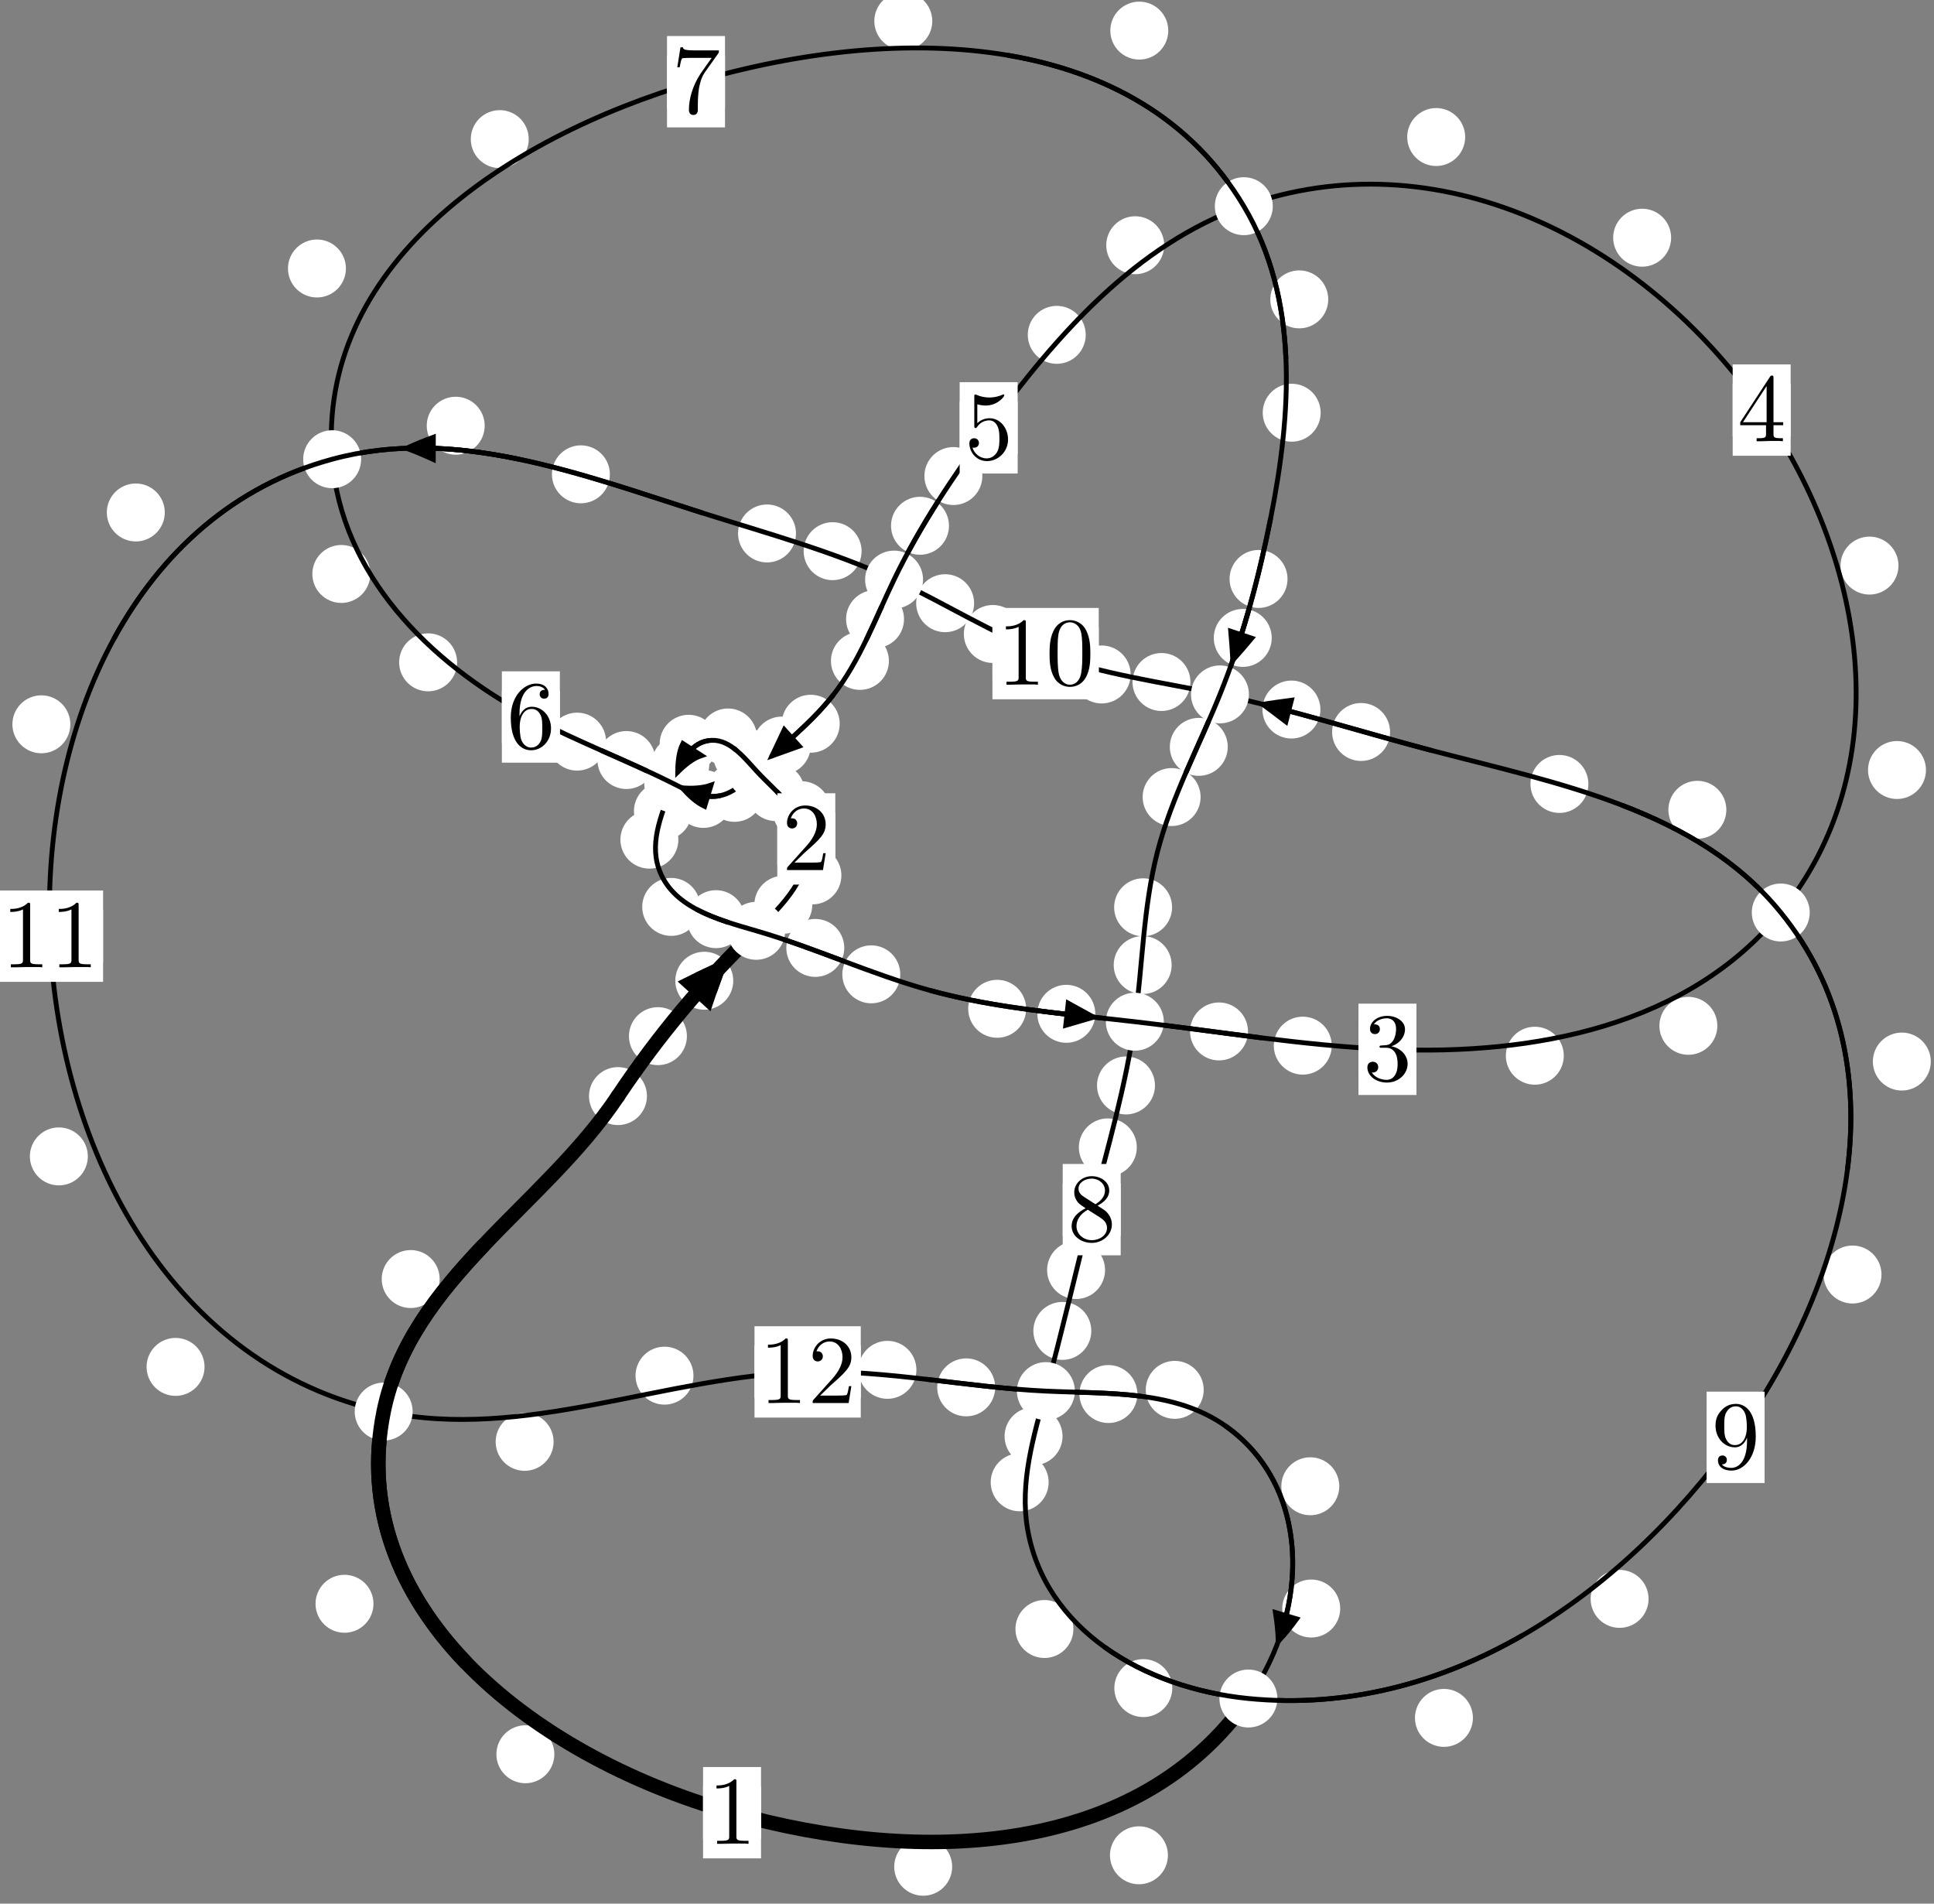<?xml version="1.0"?>
<!-- Created by MetaPost 1.999 on 2021.07.06:0011 -->
<svg version="1.1" xmlns="http://www.w3.org/2000/svg" xmlns:xlink="http://www.w3.org/1999/xlink" width="199.483" height="196.334" viewBox="0 0 199.483 196.334">
<rect x="0" y="0" width="199.483" height="196.334" fill="#808080" stroke="none"/>
<!-- Original BoundingBox: -78.329681 -99.519226 121.153320 96.814621 -->
  <defs>
    <g transform="scale(0.01,0.01)" id="GLYPHcmr10_48">
      <path style="fill-rule: evenodd;" d="M460 -320C460 -400,455 -480,420 -554C374 -650,292 -666,250 -666C190 -666,117 -640,76 -547C44 -478,39 -400,39 -320C39 -245,43 -155,84 -79C127 2,200 22,249 22C303 22,379 1,423 -94C455 -163,460 -241,460 -320M249 -0C210 -0,151 -25,133 -121C122 -181,122 -273,122 -332C122 -396,122 -462,130 -516C149 -635,224 -644,249 -644C282 -644,348 -626,367 -527C377 -471,377 -395,377 -332C377 -257,377 -189,366 -125C351 -30,294 -0,249 -0"></path>
    </g>
    <g transform="scale(0.01,0.01)" id="GLYPHcmr10_49">
      <path style="fill-rule: evenodd;" d="M294 -640C294 -664,294 -666,271 -666C209 -602,121 -602,89 -602L89 -571C109 -571,168 -571,220 -597L220 -79C220 -43,217 -31,127 -31L95 -31L95 -0L257 -0L130 -3L217 -3L257 -3L297 -3L384 -3L419 -0L419 -31L387 -31C297 -31,294 -42,294 -79"></path>
    </g>
    <g transform="scale(0.01,0.01)" id="GLYPHcmr10_50">
      <path style="fill-rule: evenodd;" d="M127 -77L233 -180C389 -318,449 -372,449 -472C449 -586,359 -666,237 -666C124 -666,50 -574,50 -485C50 -429,100 -429,103 -429C120 -429,155 -441,155 -482C155 -508,137 -534,102 -534C94 -534,92 -534,89 -533C112 -598,166 -635,224 -635C315 -635,358 -554,358 -472C358 -392,308 -313,253 -251L61 -37C50 -26,50 -24,50 -0L421 -0L449 -174L424 -174C419 -144,412 -100,402 -85C395 -77,329 -77,307 -77"></path>
    </g>
    <g transform="scale(0.01,0.01)" id="GLYPHcmr10_51">
      <path style="fill-rule: evenodd;" d="M290 -352C372 -379,430 -449,430 -528C430 -610,342 -666,246 -666C145 -666,69 -606,69 -530C69 -497,91 -478,120 -478C151 -478,171 -500,171 -529C171 -579,124 -579,109 -579C140 -628,206 -641,242 -641C283 -641,338 -619,338 -529C338 -517,336 -459,310 -415C280 -367,246 -364,221 -363C213 -362,189 -360,182 -360C174 -359,167 -358,167 -348C167 -337,174 -337,191 -337L235 -337C317 -337,354 -269,354 -171C354 -35,285 -6,241 -6C198 -6,123 -23,88 -82C123 -77,154 -99,154 -137C154 -173,127 -193,98 -193C74 -193,42 -179,42 -135C42 -44,135 22,244 22C366 22,457 -69,457 -171C457 -253,394 -331,290 -352"></path>
    </g>
    <g transform="scale(0.01,0.01)" id="GLYPHcmr10_52">
      <path style="fill-rule: evenodd;" d="M294 -165L294 -78C294 -42,292 -31,218 -31L197 -31L197 -0L332 -0L238 -3L290 -3L332 -3L374 -3L427 -3L468 -0L468 -31L447 -31C373 -31,371 -42,371 -78L371 -165L471 -165L471 -196L371 -196L371 -651C371 -671,371 -677,355 -677C346 -677,343 -677,335 -665L28 -196L28 -165M300 -196L56 -196L300 -569"></path>
    </g>
    <g transform="scale(0.01,0.01)" id="GLYPHcmr10_53">
      <path style="fill-rule: evenodd;" d="M449 -201C449 -320,367 -420,259 -420C211 -420,168 -404,132 -369L132 -564C152 -558,185 -551,217 -551C340 -551,410 -642,410 -655C410 -661,407 -666,400 -666C399 -666,397 -666,392 -663C372 -654,323 -634,256 -634C216 -634,170 -641,123 -662C115 -665,113 -665,111 -665C101 -665,101 -657,101 -641L101 -345C101 -327,101 -319,115 -319C122 -319,124 -322,128 -328C139 -344,176 -398,257 -398C309 -398,334 -352,342 -334C358 -297,360 -258,360 -208C360 -173,360 -113,336 -71C312 -32,275 -6,229 -6C156 -6,99 -59,82 -118C85 -117,88 -116,99 -116C132 -116,149 -141,149 -165C149 -189,132 -214,99 -214C85 -214,50 -207,50 -161C50 -75,119 22,231 22C347 22,449 -74,449 -201"></path>
    </g>
    <g transform="scale(0.01,0.01)" id="GLYPHcmr10_54">
      <path style="fill-rule: evenodd;" d="M132 -328L132 -352C132 -605,256 -641,307 -641C331 -641,373 -635,395 -601C380 -601,340 -601,340 -556C340 -525,364 -510,386 -510C402 -510,432 -519,432 -558C432 -618,388 -666,305 -666C177 -666,42 -537,42 -316C42 -49,158 22,251 22C362 22,457 -72,457 -204C457 -331,368 -427,257 -427C189 -427,152 -376,132 -328M251 -6C188 -6,158 -66,152 -81C134 -128,134 -208,134 -226C134 -304,166 -404,256 -404C272 -404,318 -404,349 -342C367 -305,367 -254,367 -205C367 -157,367 -107,350 -71C320 -11,274 -6,251 -6"></path>
    </g>
    <g transform="scale(0.01,0.01)" id="GLYPHcmr10_55">
      <path style="fill-rule: evenodd;" d="M476 -609C485 -621,485 -623,485 -644L242 -644C120 -644,118 -657,114 -676L89 -676L56 -470L81 -470C84 -486,93 -549,106 -561C113 -567,191 -567,204 -567L411 -567C400 -551,321 -442,299 -409C209 -274,176 -135,176 -33C176 -23,176 22,222 22C268 22,268 -23,268 -33L268 -84C268 -139,271 -194,279 -248C283 -271,297 -357,341 -419"></path>
    </g>
    <g transform="scale(0.01,0.01)" id="GLYPHcmr10_56">
      <path style="fill-rule: evenodd;" d="M163 -457C117 -487,113 -521,113 -538C113 -599,178 -641,249 -641C322 -641,386 -589,386 -517C386 -460,347 -412,287 -377M309 -362C381 -399,430 -451,430 -517C430 -609,341 -666,250 -666C150 -666,69 -592,69 -499C69 -481,71 -436,113 -389C124 -377,161 -352,186 -335C128 -306,42 -250,42 -151C42 -45,144 22,249 22C362 22,457 -61,457 -168C457 -204,446 -249,408 -291C389 -312,373 -322,309 -362M209 -320L332 -242C360 -223,407 -193,407 -132C407 -58,332 -6,250 -6C164 -6,92 -68,92 -151C92 -209,124 -273,209 -320"></path>
    </g>
    <g transform="scale(0.01,0.01)" id="GLYPHcmr10_57">
      <path style="fill-rule: evenodd;" d="M367 -318L367 -286C367 -52,263 -6,205 -6C188 -6,134 -8,107 -42C151 -42,159 -71,159 -88C159 -119,135 -134,113 -134C97 -134,67 -125,67 -86C67 -19,121 22,206 22C335 22,457 -114,457 -329C457 -598,342 -666,253 -666C198 -666,149 -648,106 -603C65 -558,42 -516,42 -441C42 -316,130 -218,242 -218C303 -218,344 -260,367 -318M243 -241C227 -241,181 -241,150 -304C132 -341,132 -391,132 -440C132 -494,132 -541,153 -578C180 -628,218 -641,253 -641C299 -641,332 -607,349 -562C361 -530,365 -467,365 -421C365 -338,331 -241,243 -241"></path>
    </g>
  </defs>
  <path d="M70.851 106.864C70.851 106.072,70.536 105.311,69.975 104.751C69.415 104.19,68.655 103.876,67.862 103.876C67.069 103.876,66.309 104.19,65.749 104.751C65.188 105.311,64.873 106.072,64.873 106.864C64.873 107.657,65.188 108.417,65.749 108.978C66.309 109.538,67.069 109.853,67.862 109.853C68.655 109.853,69.415 109.538,69.975 108.978C70.536 108.417,70.851 107.657,70.851 106.864Z" style="fill: rgb(100%,100%,100%);stroke: none;"></path>
  <path d="M66.73 113.047C66.73 112.254,66.415 111.494,65.854 110.933C65.294 110.373,64.534 110.058,63.741 110.058C62.948 110.058,62.188 110.373,61.628 110.933C61.067 111.494,60.752 112.254,60.752 113.047C60.752 113.839,61.067 114.599,61.628 115.16C62.188 115.72,62.948 116.035,63.741 116.035C64.534 116.035,65.294 115.72,65.854 115.16C66.415 114.599,66.73 113.839,66.73 113.047Z" style="fill: rgb(100%,100%,100%);stroke: none;"></path>
  <path d="M83.785 93.313C83.785 92.52,83.47 91.76,82.909 91.2C82.349 90.639,81.589 90.324,80.796 90.324C80.003 90.324,79.243 90.639,78.683 91.2C78.122 91.76,77.807 92.52,77.807 93.313C77.807 94.106,78.122 94.866,78.683 95.426C79.243 95.987,80.003 96.302,80.796 96.302C81.589 96.302,82.349 95.987,82.909 95.426C83.47 94.866,83.785 94.106,83.785 93.313Z" style="fill: rgb(100%,100%,100%);stroke: none;"></path>
  <path d="M75.632 101.148C75.632 100.356,75.317 99.596,74.756 99.035C74.196 98.475,73.436 98.16,72.643 98.16C71.85 98.16,71.09 98.475,70.53 99.035C69.969 99.596,69.654 100.356,69.654 101.148C69.654 101.941,69.969 102.701,70.53 103.262C71.09 103.822,71.85 104.137,72.643 104.137C73.436 104.137,74.196 103.822,74.756 103.262C75.317 102.701,75.632 101.941,75.632 101.148Z" style="fill: rgb(100%,100%,100%);stroke: none;"></path>
  <path d="M85.658 83.56C85.658 82.767,85.343 82.007,84.782 81.447C84.222 80.886,83.462 80.571,82.669 80.571C81.876 80.571,81.116 80.886,80.556 81.447C79.995 82.007,79.68 82.767,79.68 83.56C79.68 84.353,79.995 85.113,80.556 85.673C81.116 86.234,81.876 86.549,82.669 86.549C83.462 86.549,84.222 86.234,84.782 85.673C85.343 85.113,85.658 84.353,85.658 83.56Z" style="fill: rgb(100%,100%,100%);stroke: none;"></path>
  <path d="M86.785 90.288C86.785 89.495,86.47 88.735,85.909 88.174C85.349 87.614,84.589 87.299,83.796 87.299C83.003 87.299,82.243 87.614,81.683 88.174C81.122 88.735,80.807 89.495,80.807 90.288C80.807 91.08,81.122 91.84,81.683 92.401C82.243 92.961,83.003 93.276,83.796 93.276C84.589 93.276,85.349 92.961,85.909 92.401C86.47 91.84,86.785 91.08,86.785 90.288Z" style="fill: rgb(100%,100%,100%);stroke: none;"></path>
  <path d="M79.563 77.924C79.563 77.131,79.248 76.371,78.688 75.811C78.127 75.25,77.367 74.935,76.574 74.935C75.782 74.935,75.022 75.25,74.461 75.811C73.901 76.371,73.586 77.131,73.586 77.924C73.586 78.717,73.901 79.477,74.461 80.037C75.022 80.598,75.782 80.913,76.574 80.913C77.367 80.913,78.127 80.598,78.688 80.037C79.248 79.477,79.563 78.717,79.563 77.924Z" style="fill: rgb(100%,100%,100%);stroke: none;"></path>
  <path d="M82.999 81.691C82.999 80.898,82.684 80.138,82.124 79.578C81.563 79.017,80.803 78.702,80.01 78.702C79.218 78.702,78.458 79.017,77.897 79.578C77.337 80.138,77.022 80.898,77.022 81.691C77.022 82.484,77.337 83.244,77.897 83.804C78.458 84.365,79.218 84.68,80.01 84.68C80.803 84.68,81.563 84.365,82.124 83.804C82.684 83.244,82.999 82.484,82.999 81.691Z" style="fill: rgb(100%,100%,100%);stroke: none;"></path>
  <path d="M74.021 76.711C74.021 75.918,73.706 75.158,73.146 74.597C72.585 74.037,71.825 73.722,71.032 73.722C70.24 73.722,69.479 74.037,68.919 74.597C68.359 75.158,68.044 75.918,68.044 76.711C68.044 77.503,68.359 78.264,68.919 78.824C69.479 79.385,70.24 79.699,71.032 79.699C71.825 79.699,72.585 79.385,73.146 78.824C73.706 78.264,74.021 77.503,74.021 76.711Z" style="fill: rgb(100%,100%,100%);stroke: none;"></path>
  <path d="M78.082 76.06C78.082 75.268,77.767 74.507,77.206 73.947C76.646 73.386,75.886 73.071,75.093 73.071C74.3 73.071,73.54 73.386,72.98 73.947C72.419 74.507,72.104 75.268,72.104 76.06C72.104 76.853,72.419 77.613,72.98 78.174C73.54 78.734,74.3 79.049,75.093 79.049C75.886 79.049,76.646 78.734,77.206 78.174C77.767 77.613,78.082 76.853,78.082 76.06Z" style="fill: rgb(100%,100%,100%);stroke: none;"></path>
  <path d="M71.367 83.655C71.367 82.863,71.052 82.102,70.491 81.542C69.931 80.982,69.171 80.667,68.378 80.667C67.585 80.667,66.825 80.982,66.265 81.542C65.704 82.102,65.389 82.863,65.389 83.655C65.389 84.448,65.704 85.208,66.265 85.769C66.825 86.329,67.585 86.644,68.378 86.644C69.171 86.644,69.931 86.329,70.491 85.769C71.052 85.208,71.367 84.448,71.367 83.655Z" style="fill: rgb(100%,100%,100%);stroke: none;"></path>
  <path d="M73.157 78.859C73.157 78.067,72.842 77.307,72.282 76.746C71.721 76.186,70.961 75.871,70.168 75.871C69.376 75.871,68.616 76.186,68.055 76.746C67.495 77.307,67.18 78.067,67.18 78.859C67.18 79.652,67.495 80.412,68.055 80.973C68.616 81.533,69.376 81.848,70.168 81.848C70.961 81.848,71.721 81.533,72.282 80.973C72.842 80.412,73.157 79.652,73.157 78.859Z" style="fill: rgb(100%,100%,100%);stroke: none;"></path>
  <path d="M72.219 93.535C72.219 92.742,71.904 91.982,71.344 91.421C70.783 90.861,70.023 90.546,69.23 90.546C68.438 90.546,67.678 90.861,67.117 91.421C66.557 91.982,66.242 92.742,66.242 93.535C66.242 94.327,66.557 95.087,67.117 95.648C67.678 96.208,68.438 96.523,69.23 96.523C70.023 96.523,70.783 96.208,71.344 95.648C71.904 95.087,72.219 94.327,72.219 93.535Z" style="fill: rgb(100%,100%,100%);stroke: none;"></path>
  <path d="M69.969 86.598C69.969 85.805,69.655 85.045,69.094 84.484C68.534 83.924,67.773 83.609,66.981 83.609C66.188 83.609,65.428 83.924,64.867 84.484C64.307 85.045,63.992 85.805,63.992 86.598C63.992 87.39,64.307 88.151,64.867 88.711C65.428 89.272,66.188 89.587,66.981 89.587C67.773 89.587,68.534 89.272,69.094 88.711C69.655 88.151,69.969 87.39,69.969 86.598Z" style="fill: rgb(100%,100%,100%);stroke: none;"></path>
  <path d="M87.082 97.764C87.082 96.971,86.767 96.211,86.206 95.651C85.646 95.09,84.886 94.775,84.093 94.775C83.3 94.775,82.54 95.09,81.98 95.651C81.419 96.211,81.104 96.971,81.104 97.764C81.104 98.557,81.419 99.317,81.98 99.877C82.54 100.438,83.3 100.753,84.093 100.753C84.886 100.753,85.646 100.438,86.206 99.877C86.767 99.317,87.082 98.557,87.082 97.764Z" style="fill: rgb(100%,100%,100%);stroke: none;"></path>
  <path d="M76.839 94.799C76.839 94.006,76.524 93.246,75.963 92.685C75.403 92.125,74.643 91.81,73.85 91.81C73.057 91.81,72.297 92.125,71.737 92.685C71.176 93.246,70.861 94.006,70.861 94.799C70.861 95.591,71.176 96.351,71.737 96.912C72.297 97.472,73.057 97.787,73.85 97.787C74.643 97.787,75.403 97.472,75.963 96.912C76.524 96.351,76.839 95.591,76.839 94.799Z" style="fill: rgb(100%,100%,100%);stroke: none;"></path>
  <path d="M105.843 104.043C105.843 103.251,105.528 102.491,104.967 101.93C104.407 101.37,103.647 101.055,102.854 101.055C102.061 101.055,101.301 101.37,100.74 101.93C100.18 102.491,99.865 103.251,99.865 104.043C99.865 104.836,100.18 105.596,100.74 106.157C101.301 106.717,102.061 107.032,102.854 107.032C103.647 107.032,104.407 106.717,104.967 106.157C105.528 105.596,105.843 104.836,105.843 104.043Z" style="fill: rgb(100%,100%,100%);stroke: none;"></path>
  <path d="M92.858 100.49C92.858 99.697,92.543 98.937,91.983 98.376C91.422 97.816,90.662 97.501,89.87 97.501C89.077 97.501,88.317 97.816,87.756 98.376C87.196 98.937,86.881 99.697,86.881 100.49C86.881 101.282,87.196 102.043,87.756 102.603C88.317 103.164,89.077 103.478,89.87 103.478C90.662 103.478,91.422 103.164,91.983 102.603C92.543 102.043,92.858 101.282,92.858 100.49Z" style="fill: rgb(100%,100%,100%);stroke: none;"></path>
  <path d="M128.725 106.378C128.725 105.586,128.41 104.826,127.849 104.265C127.289 103.705,126.529 103.39,125.736 103.39C124.943 103.39,124.183 103.705,123.623 104.265C123.062 104.826,122.747 105.586,122.747 106.378C122.747 107.171,123.062 107.931,123.623 108.492C124.183 109.052,124.943 109.367,125.736 109.367C126.529 109.367,127.289 109.052,127.849 108.492C128.41 107.931,128.725 107.171,128.725 106.378Z" style="fill: rgb(100%,100%,100%);stroke: none;"></path>
  <path d="M112.975 104.56C112.975 103.767,112.66 103.007,112.1 102.447C111.539 101.886,110.779 101.571,109.986 101.571C109.194 101.571,108.433 101.886,107.873 102.447C107.312 103.007,106.997 103.767,106.997 104.56C106.997 105.353,107.312 106.113,107.873 106.673C108.433 107.234,109.194 107.549,109.986 107.549C110.779 107.549,111.539 107.234,112.1 106.673C112.66 106.113,112.975 105.353,112.975 104.56Z" style="fill: rgb(100%,100%,100%);stroke: none;"></path>
  <path d="M161.298 108.882C161.298 108.089,160.983 107.329,160.423 106.769C159.862 106.208,159.102 105.893,158.309 105.893C157.517 105.893,156.757 106.208,156.196 106.769C155.636 107.329,155.321 108.089,155.321 108.882C155.321 109.675,155.636 110.435,156.196 110.995C156.757 111.556,157.517 111.871,158.309 111.871C159.102 111.871,159.862 111.556,160.423 110.995C160.983 110.435,161.298 109.675,161.298 108.882Z" style="fill: rgb(100%,100%,100%);stroke: none;"></path>
  <path d="M137.364 107.843C137.364 107.05,137.049 106.29,136.488 105.73C135.928 105.169,135.168 104.854,134.375 104.854C133.582 104.854,132.822 105.169,132.262 105.73C131.701 106.29,131.386 107.05,131.386 107.843C131.386 108.636,131.701 109.396,132.262 109.956C132.822 110.517,133.582 110.832,134.375 110.832C135.168 110.832,135.928 110.517,136.488 109.956C137.049 109.396,137.364 108.636,137.364 107.843Z" style="fill: rgb(100%,100%,100%);stroke: none;"></path>
  <path d="M198.654 79.416C198.654 78.623,198.34 77.863,197.779 77.303C197.219 76.742,196.458 76.427,195.666 76.427C194.873 76.427,194.113 76.742,193.552 77.303C192.992 77.863,192.677 78.623,192.677 79.416C192.677 80.209,192.992 80.969,193.552 81.529C194.113 82.09,194.873 82.405,195.666 82.405C196.458 82.405,197.219 82.09,197.779 81.529C198.34 80.969,198.654 80.209,198.654 79.416Z" style="fill: rgb(100%,100%,100%);stroke: none;"></path>
  <path d="M177.136 105.798C177.136 105.006,176.822 104.246,176.261 103.685C175.701 103.125,174.94 102.81,174.148 102.81C173.355 102.81,172.595 103.125,172.034 103.685C171.474 104.246,171.159 105.006,171.159 105.798C171.159 106.591,171.474 107.351,172.034 107.912C172.595 108.472,173.355 108.787,174.148 108.787C174.94 108.787,175.701 108.472,176.261 107.912C176.822 107.351,177.136 106.591,177.136 105.798Z" style="fill: rgb(100%,100%,100%);stroke: none;"></path>
  <path d="M172.369 24.516C172.369 23.723,172.054 22.963,171.494 22.403C170.933 21.842,170.173 21.527,169.38 21.527C168.588 21.527,167.827 21.842,167.267 22.403C166.706 22.963,166.391 23.723,166.391 24.516C166.391 25.309,166.706 26.069,167.267 26.629C167.827 27.19,168.588 27.505,169.38 27.505C170.173 27.505,170.933 27.19,171.494 26.629C172.054 26.069,172.369 25.309,172.369 24.516Z" style="fill: rgb(100%,100%,100%);stroke: none;"></path>
  <path d="M195.818 58.333C195.818 57.54,195.503 56.78,194.943 56.219C194.382 55.659,193.622 55.344,192.829 55.344C192.037 55.344,191.276 55.659,190.716 56.219C190.156 56.78,189.841 57.54,189.841 58.333C189.841 59.125,190.156 59.885,190.716 60.446C191.276 61.006,192.037 61.321,192.829 61.321C193.622 61.321,194.382 61.006,194.943 60.446C195.503 59.885,195.818 59.125,195.818 58.333Z" style="fill: rgb(100%,100%,100%);stroke: none;"></path>
  <path d="M120.082 25.293C120.082 24.5,119.767 23.74,119.207 23.179C118.646 22.619,117.886 22.304,117.094 22.304C116.301 22.304,115.541 22.619,114.98 23.179C114.42 23.74,114.105 24.5,114.105 25.293C114.105 26.085,114.42 26.846,114.98 27.406C115.541 27.967,116.301 28.281,117.094 28.281C117.886 28.281,118.646 27.967,119.207 27.406C119.767 26.846,120.082 26.085,120.082 25.293Z" style="fill: rgb(100%,100%,100%);stroke: none;"></path>
  <path d="M151.125 14.133C151.125 13.34,150.81 12.58,150.25 12.02C149.689 11.459,148.929 11.144,148.136 11.144C147.344 11.144,146.584 11.459,146.023 12.02C145.463 12.58,145.148 13.34,145.148 14.133C145.148 14.926,145.463 15.686,146.023 16.246C146.584 16.807,147.344 17.122,148.136 17.122C148.929 17.122,149.689 16.807,150.25 16.246C150.81 15.686,151.125 14.926,151.125 14.133Z" style="fill: rgb(100%,100%,100%);stroke: none;"></path>
  <path d="M101.326 49.097C101.326 48.304,101.011 47.544,100.45 46.983C99.89 46.423,99.13 46.108,98.337 46.108C97.544 46.108,96.784 46.423,96.223 46.983C95.663 47.544,95.348 48.304,95.348 49.097C95.348 49.889,95.663 50.649,96.223 51.21C96.784 51.77,97.544 52.085,98.337 52.085C99.13 52.085,99.89 51.77,100.45 51.21C101.011 50.649,101.326 49.889,101.326 49.097Z" style="fill: rgb(100%,100%,100%);stroke: none;"></path>
  <path d="M111.989 34.534C111.989 33.742,111.674 32.981,111.113 32.421C110.553 31.86,109.793 31.546,109 31.546C108.207 31.546,107.447 31.86,106.887 32.421C106.326 32.981,106.011 33.742,106.011 34.534C106.011 35.327,106.326 36.087,106.887 36.648C107.447 37.208,108.207 37.523,109 37.523C109.793 37.523,110.553 37.208,111.113 36.648C111.674 36.087,111.989 35.327,111.989 34.534Z" style="fill: rgb(100%,100%,100%);stroke: none;"></path>
  <path d="M93.246 63.849C93.246 63.057,92.931 62.296,92.37 61.736C91.81 61.176,91.05 60.861,90.257 60.861C89.464 60.861,88.704 61.176,88.144 61.736C87.583 62.296,87.268 63.057,87.268 63.849C87.268 64.642,87.583 65.402,88.144 65.963C88.704 66.523,89.464 66.838,90.257 66.838C91.05 66.838,91.81 66.523,92.37 65.963C92.931 65.402,93.246 64.642,93.246 63.849Z" style="fill: rgb(100%,100%,100%);stroke: none;"></path>
  <path d="M97.883 54.226C97.883 53.433,97.568 52.673,97.007 52.113C96.447 51.552,95.687 51.237,94.894 51.237C94.101 51.237,93.341 51.552,92.781 52.113C92.22 52.673,91.905 53.433,91.905 54.226C91.905 55.019,92.22 55.779,92.781 56.339C93.341 56.9,94.101 57.215,94.894 57.215C95.687 57.215,96.447 56.9,97.007 56.339C97.568 55.779,97.883 55.019,97.883 54.226Z" style="fill: rgb(100%,100%,100%);stroke: none;"></path>
  <path d="M86.612 74.644C86.612 73.851,86.297 73.091,85.736 72.53C85.176 71.97,84.416 71.655,83.623 71.655C82.83 71.655,82.07 71.97,81.51 72.53C80.949 73.091,80.634 73.851,80.634 74.644C80.634 75.436,80.949 76.196,81.51 76.757C82.07 77.317,82.83 77.632,83.623 77.632C84.416 77.632,85.176 77.317,85.736 76.757C86.297 76.196,86.612 75.436,86.612 74.644Z" style="fill: rgb(100%,100%,100%);stroke: none;"></path>
  <path d="M91.686 68.164C91.686 67.371,91.371 66.611,90.81 66.05C90.25 65.49,89.49 65.175,88.697 65.175C87.904 65.175,87.144 65.49,86.584 66.05C86.023 66.611,85.708 67.371,85.708 68.164C85.708 68.956,86.023 69.716,86.584 70.277C87.144 70.837,87.904 71.152,88.697 71.152C89.49 71.152,90.25 70.837,90.81 70.277C91.371 69.716,91.686 68.956,91.686 68.164Z" style="fill: rgb(100%,100%,100%);stroke: none;"></path>
  <path d="M79.875 80.582C79.875 79.789,79.56 79.029,79 78.468C78.439 77.908,77.679 77.593,76.886 77.593C76.094 77.593,75.334 77.908,74.773 78.468C74.213 79.029,73.898 79.789,73.898 80.582C73.898 81.374,74.213 82.135,74.773 82.695C75.334 83.256,76.094 83.57,76.886 83.57C77.679 83.57,78.439 83.256,79 82.695C79.56 82.135,79.875 81.374,79.875 80.582Z" style="fill: rgb(100%,100%,100%);stroke: none;"></path>
  <path d="M83.626 76.895C83.626 76.102,83.311 75.342,82.75 74.781C82.19 74.221,81.43 73.906,80.637 73.906C79.844 73.906,79.084 74.221,78.524 74.781C77.963 75.342,77.648 76.102,77.648 76.895C77.648 77.687,77.963 78.447,78.524 79.008C79.084 79.568,79.844 79.883,80.637 79.883C81.43 79.883,82.19 79.568,82.75 79.008C83.311 78.447,83.626 77.687,83.626 76.895Z" style="fill: rgb(100%,100%,100%);stroke: none;"></path>
  <path d="M75.542 82.397C75.542 81.604,75.227 80.844,74.667 80.283C74.106 79.723,73.346 79.408,72.553 79.408C71.761 79.408,71 79.723,70.44 80.283C69.88 80.844,69.565 81.604,69.565 82.397C69.565 83.189,69.88 83.95,70.44 84.51C71 85.071,71.761 85.385,72.553 85.385C73.346 85.385,74.106 85.071,74.667 84.51C75.227 83.95,75.542 83.189,75.542 82.397Z" style="fill: rgb(100%,100%,100%);stroke: none;"></path>
  <path d="M78.749 81.773C78.749 80.98,78.434 80.22,77.874 79.659C77.313 79.099,76.553 78.784,75.76 78.784C74.968 78.784,74.207 79.099,73.647 79.659C73.086 80.22,72.771 80.98,72.771 81.773C72.771 82.565,73.086 83.325,73.647 83.886C74.207 84.446,74.968 84.761,75.76 84.761C76.553 84.761,77.313 84.446,77.874 83.886C78.434 83.325,78.749 82.565,78.749 81.773Z" style="fill: rgb(100%,100%,100%);stroke: none;"></path>
  <path d="M67.598 78.386C67.598 77.593,67.284 76.833,66.723 76.272C66.163 75.712,65.402 75.397,64.61 75.397C63.817 75.397,63.057 75.712,62.496 76.272C61.936 76.833,61.621 77.593,61.621 78.386C61.621 79.178,61.936 79.939,62.496 80.499C63.057 81.06,63.817 81.375,64.61 81.375C65.402 81.375,66.163 81.06,66.723 80.499C67.284 79.939,67.598 79.178,67.598 78.386Z" style="fill: rgb(100%,100%,100%);stroke: none;"></path>
  <path d="M73.947 81.575C73.947 80.783,73.632 80.023,73.071 79.462C72.511 78.902,71.751 78.587,70.958 78.587C70.165 78.587,69.405 78.902,68.845 79.462C68.284 80.023,67.969 80.783,67.969 81.575C67.969 82.368,68.284 83.128,68.845 83.689C69.405 84.249,70.165 84.564,70.958 84.564C71.751 84.564,72.511 84.249,73.071 83.689C73.632 83.128,73.947 82.368,73.947 81.575Z" style="fill: rgb(100%,100%,100%);stroke: none;"></path>
  <path d="M47.147 68.311C47.147 67.518,46.832 66.758,46.271 66.197C45.711 65.637,44.951 65.322,44.158 65.322C43.365 65.322,42.605 65.637,42.045 66.197C41.484 66.758,41.169 67.518,41.169 68.311C41.169 69.103,41.484 69.864,42.045 70.424C42.605 70.985,43.365 71.299,44.158 71.299C44.951 71.299,45.711 70.985,46.271 70.424C46.832 69.864,47.147 69.103,47.147 68.311Z" style="fill: rgb(100%,100%,100%);stroke: none;"></path>
  <path d="M62.516 76.489C62.516 75.696,62.201 74.936,61.641 74.375C61.08 73.815,60.32 73.5,59.527 73.5C58.735 73.5,57.975 73.815,57.414 74.375C56.854 74.936,56.539 75.696,56.539 76.489C56.539 77.281,56.854 78.041,57.414 78.602C57.975 79.162,58.735 79.477,59.527 79.477C60.32 79.477,61.08 79.162,61.641 78.602C62.201 78.041,62.516 77.281,62.516 76.489Z" style="fill: rgb(100%,100%,100%);stroke: none;"></path>
  <path d="M35.68 27.691C35.68 26.898,35.365 26.138,34.804 25.578C34.244 25.017,33.484 24.702,32.691 24.702C31.898 24.702,31.138 25.017,30.578 25.578C30.017 26.138,29.702 26.898,29.702 27.691C29.702 28.484,30.017 29.244,30.578 29.804C31.138 30.365,31.898 30.68,32.691 30.68C33.484 30.68,34.244 30.365,34.804 29.804C35.365 29.244,35.68 28.484,35.68 27.691Z" style="fill: rgb(100%,100%,100%);stroke: none;"></path>
  <path d="M38.196 59.197C38.196 58.404,37.881 57.644,37.32 57.083C36.76 56.523,36 56.208,35.207 56.208C34.414 56.208,33.654 56.523,33.094 57.083C32.533 57.644,32.218 58.404,32.218 59.197C32.218 59.989,32.533 60.75,33.094 61.31C33.654 61.87,34.414 62.185,35.207 62.185C36 62.185,36.76 61.87,37.32 61.31C37.881 60.75,38.196 59.989,38.196 59.197Z" style="fill: rgb(100%,100%,100%);stroke: none;"></path>
  <path d="M96.16 2.174C96.16 1.381,95.845 0.621,95.285 0.061C94.724 -0.5,93.964 -0.815,93.171 -0.815C92.379 -0.815,91.619 -0.5,91.058 0.061C90.498 0.621,90.183 1.381,90.183 2.174C90.183 2.967,90.498 3.727,91.058 4.287C91.619 4.848,92.379 5.163,93.171 5.163C93.964 5.163,94.724 4.848,95.285 4.287C95.845 3.727,96.16 2.967,96.16 2.174Z" style="fill: rgb(100%,100%,100%);stroke: none;"></path>
  <path d="M54.536 14.348C54.536 13.556,54.221 12.796,53.661 12.235C53.1 11.675,52.34 11.36,51.547 11.36C50.755 11.36,49.995 11.675,49.434 12.235C48.874 12.796,48.559 13.556,48.559 14.348C48.559 15.141,48.874 15.901,49.434 16.462C49.995 17.022,50.755 17.337,51.547 17.337C52.34 17.337,53.1 17.022,53.661 16.462C54.221 15.901,54.536 15.141,54.536 14.348Z" style="fill: rgb(100%,100%,100%);stroke: none;"></path>
  <path d="M137.002 30.876C137.002 30.083,136.687 29.323,136.127 28.762C135.566 28.202,134.806 27.887,134.013 27.887C133.221 27.887,132.461 28.202,131.9 28.762C131.34 29.323,131.025 30.083,131.025 30.876C131.025 31.668,131.34 32.429,131.9 32.989C132.461 33.55,133.221 33.864,134.013 33.864C134.806 33.864,135.566 33.55,136.127 32.989C136.687 32.429,137.002 31.668,137.002 30.876Z" style="fill: rgb(100%,100%,100%);stroke: none;"></path>
  <path d="M120.501 3.158C120.501 2.365,120.186 1.605,119.625 1.044C119.065 0.484,118.305 0.169,117.512 0.169C116.719 0.169,115.959 0.484,115.399 1.044C114.838 1.605,114.523 2.365,114.523 3.158C114.523 3.95,114.838 4.71,115.399 5.271C115.959 5.831,116.719 6.146,117.512 6.146C118.305 6.146,119.065 5.831,119.625 5.271C120.186 4.71,120.501 3.95,120.501 3.158Z" style="fill: rgb(100%,100%,100%);stroke: none;"></path>
  <path d="M132.802 59.711C132.802 58.918,132.487 58.158,131.926 57.598C131.366 57.037,130.606 56.722,129.813 56.722C129.02 56.722,128.26 57.037,127.7 57.598C127.139 58.158,126.824 58.918,126.824 59.711C126.824 60.504,127.139 61.264,127.7 61.824C128.26 62.385,129.02 62.7,129.813 62.7C130.606 62.7,131.366 62.385,131.926 61.824C132.487 61.264,132.802 60.504,132.802 59.711Z" style="fill: rgb(100%,100%,100%);stroke: none;"></path>
  <path d="M136.221 42.567C136.221 41.774,135.906 41.014,135.346 40.454C134.785 39.893,134.025 39.578,133.232 39.578C132.44 39.578,131.68 39.893,131.119 40.454C130.559 41.014,130.244 41.774,130.244 42.567C130.244 43.36,130.559 44.12,131.119 44.68C131.68 45.241,132.44 45.556,133.232 45.556C134.025 45.556,134.785 45.241,135.346 44.68C135.906 44.12,136.221 43.36,136.221 42.567Z" style="fill: rgb(100%,100%,100%);stroke: none;"></path>
  <path d="M126.638 77.027C126.638 76.234,126.323 75.474,125.763 74.914C125.202 74.353,124.442 74.038,123.65 74.038C122.857 74.038,122.097 74.353,121.536 74.914C120.976 75.474,120.661 76.234,120.661 77.027C120.661 77.82,120.976 78.58,121.536 79.14C122.097 79.701,122.857 80.016,123.65 80.016C124.442 80.016,125.202 79.701,125.763 79.14C126.323 78.58,126.638 77.82,126.638 77.027Z" style="fill: rgb(100%,100%,100%);stroke: none;"></path>
  <path d="M131.173 65.793C131.173 65,130.858 64.24,130.298 63.679C129.737 63.119,128.977 62.804,128.184 62.804C127.392 62.804,126.631 63.119,126.071 63.679C125.51 64.24,125.196 65,125.196 65.793C125.196 66.585,125.51 67.346,126.071 67.906C126.631 68.467,127.392 68.781,128.184 68.781C128.977 68.781,129.737 68.467,130.298 67.906C130.858 67.346,131.173 66.585,131.173 65.793Z" style="fill: rgb(100%,100%,100%);stroke: none;"></path>
  <path d="M120.895 93.574C120.895 92.781,120.58 92.021,120.02 91.461C119.459 90.9,118.699 90.585,117.907 90.585C117.114 90.585,116.354 90.9,115.793 91.461C115.233 92.021,114.918 92.781,114.918 93.574C114.918 94.367,115.233 95.127,115.793 95.687C116.354 96.248,117.114 96.563,117.907 96.563C118.699 96.563,119.459 96.248,120.02 95.687C120.58 95.127,120.895 94.367,120.895 93.574Z" style="fill: rgb(100%,100%,100%);stroke: none;"></path>
  <path d="M123.836 82.205C123.836 81.413,123.521 80.653,122.96 80.092C122.4 79.532,121.64 79.217,120.847 79.217C120.054 79.217,119.294 79.532,118.734 80.092C118.173 80.653,117.858 81.413,117.858 82.205C117.858 82.998,118.173 83.758,118.734 84.319C119.294 84.879,120.054 85.194,120.847 85.194C121.64 85.194,122.4 84.879,122.96 84.319C123.521 83.758,123.836 82.998,123.836 82.205Z" style="fill: rgb(100%,100%,100%);stroke: none;"></path>
  <path d="M119.13 111.95C119.13 111.157,118.815 110.397,118.255 109.836C117.694 109.276,116.934 108.961,116.141 108.961C115.349 108.961,114.588 109.276,114.028 109.836C113.467 110.397,113.152 111.157,113.152 111.95C113.152 112.742,113.467 113.502,114.028 114.063C114.588 114.623,115.349 114.938,116.141 114.938C116.934 114.938,117.694 114.623,118.255 114.063C118.815 113.502,119.13 112.742,119.13 111.95Z" style="fill: rgb(100%,100%,100%);stroke: none;"></path>
  <path d="M120.851 99.533C120.851 98.74,120.536 97.98,119.976 97.419C119.415 96.859,118.655 96.544,117.862 96.544C117.07 96.544,116.31 96.859,115.749 97.419C115.189 97.98,114.874 98.74,114.874 99.533C114.874 100.325,115.189 101.086,115.749 101.646C116.31 102.207,117.07 102.522,117.862 102.522C118.655 102.522,119.415 102.207,119.976 101.646C120.536 101.086,120.851 100.325,120.851 99.533Z" style="fill: rgb(100%,100%,100%);stroke: none;"></path>
  <path d="M113.981 130.986C113.981 130.194,113.666 129.433,113.105 128.873C112.545 128.312,111.785 127.998,110.992 127.998C110.199 127.998,109.439 128.312,108.879 128.873C108.318 129.433,108.003 130.194,108.003 130.986C108.003 131.779,108.318 132.539,108.879 133.1C109.439 133.66,110.199 133.975,110.992 133.975C111.785 133.975,112.545 133.66,113.105 133.1C113.666 132.539,113.981 131.779,113.981 130.986Z" style="fill: rgb(100%,100%,100%);stroke: none;"></path>
  <path d="M117.256 118.335C117.256 117.542,116.941 116.782,116.381 116.221C115.82 115.661,115.06 115.346,114.268 115.346C113.475 115.346,112.715 115.661,112.154 116.221C111.594 116.782,111.279 117.542,111.279 118.335C111.279 119.127,111.594 119.887,112.154 120.448C112.715 121.008,113.475 121.323,114.268 121.323C115.06 121.323,115.82 121.008,116.381 120.448C116.941 119.887,117.256 119.127,117.256 118.335Z" style="fill: rgb(100%,100%,100%);stroke: none;"></path>
  <path d="M109.595 148.129C109.595 147.336,109.28 146.576,108.719 146.015C108.159 145.455,107.399 145.14,106.606 145.14C105.813 145.14,105.053 145.455,104.493 146.015C103.932 146.576,103.617 147.336,103.617 148.129C103.617 148.921,103.932 149.681,104.493 150.242C105.053 150.802,105.813 151.117,106.606 151.117C107.399 151.117,108.159 150.802,108.719 150.242C109.28 149.681,109.595 148.921,109.595 148.129Z" style="fill: rgb(100%,100%,100%);stroke: none;"></path>
  <path d="M112.563 137.266C112.563 136.473,112.248 135.713,111.688 135.152C111.127 134.592,110.367 134.277,109.575 134.277C108.782 134.277,108.022 134.592,107.461 135.152C106.901 135.713,106.586 136.473,106.586 137.266C106.586 138.058,106.901 138.818,107.461 139.379C108.022 139.939,108.782 140.254,109.575 140.254C110.367 140.254,111.127 139.939,111.688 139.379C112.248 138.818,112.563 138.058,112.563 137.266Z" style="fill: rgb(100%,100%,100%);stroke: none;"></path>
  <path d="M110.716 168.009C110.716 167.217,110.401 166.457,109.841 165.896C109.281 165.336,108.52 165.021,107.728 165.021C106.935 165.021,106.175 165.336,105.614 165.896C105.054 166.457,104.739 167.217,104.739 168.009C104.739 168.802,105.054 169.562,105.614 170.123C106.175 170.683,106.935 170.998,107.728 170.998C108.52 170.998,109.281 170.683,109.841 170.123C110.401 169.562,110.716 168.802,110.716 168.009Z" style="fill: rgb(100%,100%,100%);stroke: none;"></path>
  <path d="M108.163 152.878C108.163 152.086,107.848 151.326,107.287 150.765C106.727 150.205,105.967 149.89,105.174 149.89C104.381 149.89,103.621 150.205,103.061 150.765C102.5 151.326,102.185 152.086,102.185 152.878C102.185 153.671,102.5 154.431,103.061 154.992C103.621 155.552,104.381 155.867,105.174 155.867C105.967 155.867,106.727 155.552,107.287 154.992C107.848 154.431,108.163 153.671,108.163 152.878Z" style="fill: rgb(100%,100%,100%);stroke: none;"></path>
  <path d="M151.925 177.176C151.925 176.384,151.61 175.624,151.049 175.063C150.489 174.503,149.729 174.188,148.936 174.188C148.143 174.188,147.383 174.503,146.823 175.063C146.262 175.624,145.947 176.384,145.947 177.176C145.947 177.969,146.262 178.729,146.823 179.29C147.383 179.85,148.143 180.165,148.936 180.165C149.729 180.165,150.489 179.85,151.049 179.29C151.61 178.729,151.925 177.969,151.925 177.176Z" style="fill: rgb(100%,100%,100%);stroke: none;"></path>
  <path d="M120.915 174.104C120.915 173.312,120.6 172.551,120.04 171.991C119.479 171.43,118.719 171.116,117.926 171.116C117.134 171.116,116.373 171.43,115.813 171.991C115.252 172.551,114.938 173.312,114.938 174.104C114.938 174.897,115.252 175.657,115.813 176.218C116.373 176.778,117.134 177.093,117.926 177.093C118.719 177.093,119.479 176.778,120.04 176.218C120.6 175.657,120.915 174.897,120.915 174.104Z" style="fill: rgb(100%,100%,100%);stroke: none;"></path>
  <path d="M194.067 131.45C194.067 130.657,193.752 129.897,193.191 129.337C192.631 128.776,191.871 128.461,191.078 128.461C190.285 128.461,189.525 128.776,188.965 129.337C188.404 129.897,188.089 130.657,188.089 131.45C188.089 132.243,188.404 133.003,188.965 133.563C189.525 134.124,190.285 134.439,191.078 134.439C191.871 134.439,192.631 134.124,193.191 133.563C193.752 133.003,194.067 132.243,194.067 131.45Z" style="fill: rgb(100%,100%,100%);stroke: none;"></path>
  <path d="M170.042 164.901C170.042 164.108,169.727 163.348,169.167 162.788C168.606 162.227,167.846 161.912,167.053 161.912C166.261 161.912,165.501 162.227,164.94 162.788C164.38 163.348,164.065 164.108,164.065 164.901C164.065 165.694,164.38 166.454,164.94 167.014C165.501 167.575,166.261 167.89,167.053 167.89C167.846 167.89,168.606 167.575,169.167 167.014C169.727 166.454,170.042 165.694,170.042 164.901Z" style="fill: rgb(100%,100%,100%);stroke: none;"></path>
  <path d="M178.064 83.519C178.064 82.727,177.749 81.967,177.188 81.406C176.628 80.846,175.868 80.531,175.075 80.531C174.282 80.531,173.522 80.846,172.962 81.406C172.401 81.967,172.086 82.727,172.086 83.519C172.086 84.312,172.401 85.072,172.962 85.633C173.522 86.193,174.282 86.508,175.075 86.508C175.868 86.508,176.628 86.193,177.188 85.633C177.749 85.072,178.064 84.312,178.064 83.519Z" style="fill: rgb(100%,100%,100%);stroke: none;"></path>
  <path d="M199.153 109.485C199.153 108.692,198.838 107.932,198.278 107.371C197.717 106.811,196.957 106.496,196.165 106.496C195.372 106.496,194.612 106.811,194.051 107.371C193.491 107.932,193.176 108.692,193.176 109.485C193.176 110.277,193.491 111.037,194.051 111.598C194.612 112.158,195.372 112.473,196.165 112.473C196.957 112.473,197.717 112.158,198.278 111.598C198.838 111.037,199.153 110.277,199.153 109.485Z" style="fill: rgb(100%,100%,100%);stroke: none;"></path>
  <path d="M143.379 75.494C143.379 74.701,143.064 73.941,142.503 73.381C141.943 72.82,141.183 72.505,140.39 72.505C139.597 72.505,138.837 72.82,138.277 73.381C137.716 73.941,137.401 74.701,137.401 75.494C137.401 76.287,137.716 77.047,138.277 77.607C138.837 78.168,139.597 78.483,140.39 78.483C141.183 78.483,141.943 78.168,142.503 77.607C143.064 77.047,143.379 76.287,143.379 75.494Z" style="fill: rgb(100%,100%,100%);stroke: none;"></path>
  <path d="M163.834 80.853C163.834 80.06,163.519 79.3,162.959 78.74C162.398 78.179,161.638 77.864,160.845 77.864C160.053 77.864,159.293 78.179,158.732 78.74C158.172 79.3,157.857 80.06,157.857 80.853C157.857 81.646,158.172 82.406,158.732 82.966C159.293 83.527,160.053 83.842,160.845 83.842C161.638 83.842,162.398 83.527,162.959 82.966C163.519 82.406,163.834 81.646,163.834 80.853Z" style="fill: rgb(100%,100%,100%);stroke: none;"></path>
  <path d="M122.789 70.34C122.789 69.547,122.474 68.787,121.913 68.226C121.353 67.666,120.593 67.351,119.8 67.351C119.007 67.351,118.247 67.666,117.687 68.226C117.126 68.787,116.811 69.547,116.811 70.34C116.811 71.132,117.126 71.893,117.687 72.453C118.247 73.013,119.007 73.328,119.8 73.328C120.593 73.328,121.353 73.013,121.913 72.453C122.474 71.893,122.789 71.132,122.789 70.34Z" style="fill: rgb(100%,100%,100%);stroke: none;"></path>
  <path d="M136.194 73.179C136.194 72.387,135.879 71.627,135.319 71.066C134.758 70.506,133.998 70.191,133.205 70.191C132.413 70.191,131.652 70.506,131.092 71.066C130.531 71.627,130.217 72.387,130.217 73.179C130.217 73.972,130.531 74.732,131.092 75.293C131.652 75.853,132.413 76.168,133.205 76.168C133.998 76.168,134.758 75.853,135.319 75.293C135.879 74.732,136.194 73.972,136.194 73.179Z" style="fill: rgb(100%,100%,100%);stroke: none;"></path>
  <path d="M105.394 65.386C105.394 64.594,105.079 63.833,104.518 63.273C103.958 62.712,103.198 62.398,102.405 62.398C101.612 62.398,100.852 62.712,100.292 63.273C99.731 63.833,99.416 64.594,99.416 65.386C99.416 66.179,99.731 66.939,100.292 67.5C100.852 68.06,101.612 68.375,102.405 68.375C103.198 68.375,103.958 68.06,104.518 67.5C105.079 66.939,105.394 66.179,105.394 65.386Z" style="fill: rgb(100%,100%,100%);stroke: none;"></path>
  <path d="M116.621 69.562C116.621 68.769,116.306 68.009,115.746 67.449C115.185 66.888,114.425 66.573,113.633 66.573C112.84 66.573,112.08 66.888,111.519 67.449C110.959 68.009,110.644 68.769,110.644 69.562C110.644 70.355,110.959 71.115,111.519 71.675C112.08 72.236,112.84 72.551,113.633 72.551C114.425 72.551,115.185 72.236,115.746 71.675C116.306 71.115,116.621 70.355,116.621 69.562Z" style="fill: rgb(100%,100%,100%);stroke: none;"></path>
  <path d="M88.869 56.846C88.869 56.054,88.554 55.293,87.994 54.733C87.433 54.172,86.673 53.857,85.88 53.857C85.088 53.857,84.327 54.172,83.767 54.733C83.206 55.293,82.892 56.054,82.892 56.846C82.892 57.639,83.206 58.399,83.767 58.96C84.327 59.52,85.088 59.835,85.88 59.835C86.673 59.835,87.433 59.52,87.994 58.96C88.554 58.399,88.869 57.639,88.869 56.846Z" style="fill: rgb(100%,100%,100%);stroke: none;"></path>
  <path d="M100.476 62.212C100.476 61.419,100.161 60.659,99.6 60.099C99.04 59.538,98.28 59.223,97.487 59.223C96.694 59.223,95.934 59.538,95.374 60.099C94.813 60.659,94.498 61.419,94.498 62.212C94.498 63.005,94.813 63.765,95.374 64.325C95.934 64.886,96.694 65.201,97.487 65.201C98.28 65.201,99.04 64.886,99.6 64.325C100.161 63.765,100.476 63.005,100.476 62.212Z" style="fill: rgb(100%,100%,100%);stroke: none;"></path>
  <path d="M62.907 48.919C62.907 48.127,62.592 47.366,62.031 46.806C61.471 46.245,60.711 45.931,59.918 45.931C59.125 45.931,58.365 46.245,57.805 46.806C57.244 47.366,56.929 48.127,56.929 48.919C56.929 49.712,57.244 50.472,57.805 51.033C58.365 51.593,59.125 51.908,59.918 51.908C60.711 51.908,61.471 51.593,62.031 51.033C62.592 50.472,62.907 49.712,62.907 48.919Z" style="fill: rgb(100%,100%,100%);stroke: none;"></path>
  <path d="M82.103 55.019C82.103 54.226,81.788 53.466,81.227 52.906C80.667 52.345,79.907 52.03,79.114 52.03C78.321 52.03,77.561 52.345,77.001 52.906C76.44 53.466,76.125 54.226,76.125 55.019C76.125 55.812,76.44 56.572,77.001 57.132C77.561 57.693,78.321 58.008,79.114 58.008C79.907 58.008,80.667 57.693,81.227 57.132C81.788 56.572,82.103 55.812,82.103 55.019Z" style="fill: rgb(100%,100%,100%);stroke: none;"></path>
  <path d="M16.996 52.854C16.996 52.061,16.681 51.301,16.12 50.741C15.56 50.18,14.799 49.865,14.007 49.865C13.214 49.865,12.454 50.18,11.893 50.741C11.333 51.301,11.018 52.061,11.018 52.854C11.018 53.647,11.333 54.407,11.893 54.967C12.454 55.528,13.214 55.843,14.007 55.843C14.799 55.843,15.56 55.528,16.12 54.967C16.681 54.407,16.996 53.647,16.996 52.854Z" style="fill: rgb(100%,100%,100%);stroke: none;"></path>
  <path d="M49.994 43.908C49.994 43.115,49.679 42.355,49.118 41.794C48.558 41.234,47.798 40.919,47.005 40.919C46.212 40.919,45.452 41.234,44.892 41.794C44.331 42.355,44.016 43.115,44.016 43.908C44.016 44.7,44.331 45.461,44.892 46.021C45.452 46.582,46.212 46.897,47.005 46.897C47.798 46.897,48.558 46.582,49.118 46.021C49.679 45.461,49.994 44.7,49.994 43.908Z" style="fill: rgb(100%,100%,100%);stroke: none;"></path>
  <path d="M9.06 119.266C9.06 118.473,8.745 117.713,8.184 117.153C7.624 116.592,6.864 116.277,6.071 116.277C5.278 116.277,4.518 116.592,3.958 117.153C3.397 117.713,3.082 118.473,3.082 119.266C3.082 120.059,3.397 120.819,3.958 121.379C4.518 121.94,5.278 122.255,6.071 122.255C6.864 122.255,7.624 121.94,8.184 121.379C8.745 120.819,9.06 120.059,9.06 119.266Z" style="fill: rgb(100%,100%,100%);stroke: none;"></path>
  <path d="M7.256 74.701C7.256 73.909,6.941 73.148,6.381 72.588C5.82 72.027,5.06 71.713,4.267 71.713C3.475 71.713,2.714 72.027,2.154 72.588C1.593 73.148,1.279 73.909,1.279 74.701C1.279 75.494,1.593 76.254,2.154 76.815C2.714 77.375,3.475 77.69,4.267 77.69C5.06 77.69,5.82 77.375,6.381 76.815C6.941 76.254,7.256 75.494,7.256 74.701Z" style="fill: rgb(100%,100%,100%);stroke: none;"></path>
  <path d="M57.102 148.705C57.102 147.912,56.787 147.152,56.227 146.591C55.666 146.031,54.906 145.716,54.113 145.716C53.321 145.716,52.56 146.031,52 146.591C51.439 147.152,51.125 147.912,51.125 148.705C51.125 149.497,51.439 150.258,52 150.818C52.56 151.379,53.321 151.694,54.113 151.694C54.906 151.694,55.666 151.379,56.227 150.818C56.787 150.258,57.102 149.497,57.102 148.705Z" style="fill: rgb(100%,100%,100%);stroke: none;"></path>
  <path d="M21.097 140.976C21.097 140.184,20.782 139.423,20.222 138.863C19.661 138.302,18.901 137.988,18.108 137.988C17.316 137.988,16.555 138.302,15.995 138.863C15.435 139.423,15.12 140.184,15.12 140.976C15.12 141.769,15.435 142.529,15.995 143.09C16.555 143.65,17.316 143.965,18.108 143.965C18.901 143.965,19.661 143.65,20.222 143.09C20.782 142.529,21.097 141.769,21.097 140.976Z" style="fill: rgb(100%,100%,100%);stroke: none;"></path>
  <path d="M94.523 141.279C94.523 140.486,94.208 139.726,93.648 139.166C93.087 138.605,92.327 138.29,91.535 138.29C90.742 138.29,89.982 138.605,89.421 139.166C88.861 139.726,88.546 140.486,88.546 141.279C88.546 142.072,88.861 142.832,89.421 143.392C89.982 143.953,90.742 144.268,91.535 144.268C92.327 144.268,93.087 143.953,93.648 143.392C94.208 142.832,94.523 142.072,94.523 141.279Z" style="fill: rgb(100%,100%,100%);stroke: none;"></path>
  <path d="M71.529 141.879C71.529 141.087,71.214 140.327,70.654 139.766C70.093 139.206,69.333 138.891,68.541 138.891C67.748 138.891,66.988 139.206,66.427 139.766C65.867 140.327,65.552 141.087,65.552 141.879C65.552 142.672,65.867 143.432,66.427 143.993C66.988 144.553,67.748 144.868,68.541 144.868C69.333 144.868,70.093 144.553,70.654 143.993C71.214 143.432,71.529 142.672,71.529 141.879Z" style="fill: rgb(100%,100%,100%);stroke: none;"></path>
  <path d="M117.316 143.775C117.316 142.983,117.001 142.222,116.44 141.662C115.88 141.101,115.12 140.786,114.327 140.786C113.534 140.786,112.774 141.101,112.214 141.662C111.653 142.222,111.338 142.983,111.338 143.775C111.338 144.568,111.653 145.328,112.214 145.889C112.774 146.449,113.534 146.764,114.327 146.764C115.12 146.764,115.88 146.449,116.44 145.889C117.001 145.328,117.316 144.568,117.316 143.775Z" style="fill: rgb(100%,100%,100%);stroke: none;"></path>
  <path d="M102.648 143.088C102.648 142.295,102.333 141.535,101.772 140.974C101.212 140.414,100.452 140.099,99.659 140.099C98.866 140.099,98.106 140.414,97.546 140.974C96.985 141.535,96.67 142.295,96.67 143.088C96.67 143.88,96.985 144.64,97.546 145.201C98.106 145.761,98.866 146.076,99.659 146.076C100.452 146.076,101.212 145.761,101.772 145.201C102.333 144.64,102.648 143.88,102.648 143.088Z" style="fill: rgb(100%,100%,100%);stroke: none;"></path>
  <path d="M138.14 153.288C138.14 152.495,137.825 151.735,137.265 151.174C136.704 150.614,135.944 150.299,135.151 150.299C134.359 150.299,133.598 150.614,133.038 151.174C132.477 151.735,132.163 152.495,132.163 153.288C132.163 154.08,132.477 154.84,133.038 155.401C133.598 155.961,134.359 156.276,135.151 156.276C135.944 156.276,136.704 155.961,137.265 155.401C137.825 154.84,138.14 154.08,138.14 153.288Z" style="fill: rgb(100%,100%,100%);stroke: none;"></path>
  <path d="M124.156 143.344C124.156 142.551,123.842 141.791,123.281 141.23C122.721 140.67,121.96 140.355,121.168 140.355C120.375 140.355,119.615 140.67,119.054 141.23C118.494 141.791,118.179 142.551,118.179 143.344C118.179 144.136,118.494 144.897,119.054 145.457C119.615 146.018,120.375 146.332,121.168 146.332C121.96 146.332,122.721 146.018,123.281 145.457C123.842 144.897,124.156 144.136,124.156 143.344Z" style="fill: rgb(100%,100%,100%);stroke: none;"></path>
  <path d="M120.466 191.347C120.466 190.554,120.151 189.794,119.59 189.234C119.03 188.673,118.27 188.358,117.477 188.358C116.684 188.358,115.924 188.673,115.364 189.234C114.803 189.794,114.488 190.554,114.488 191.347C114.488 192.14,114.803 192.9,115.364 193.46C115.924 194.021,116.684 194.336,117.477 194.336C118.27 194.336,119.03 194.021,119.59 193.46C120.151 192.9,120.466 192.14,120.466 191.347Z" style="fill: rgb(100%,100%,100%);stroke: none;"></path>
  <path d="M138.237 165.897C138.237 165.104,137.922 164.344,137.361 163.783C136.801 163.223,136.041 162.908,135.248 162.908C134.455 162.908,133.695 163.223,133.135 163.783C132.574 164.344,132.259 165.104,132.259 165.897C132.259 166.689,132.574 167.45,133.135 168.01C133.695 168.571,134.455 168.886,135.248 168.886C136.041 168.886,136.801 168.571,137.361 168.01C137.922 167.45,138.237 166.689,138.237 165.897Z" style="fill: rgb(100%,100%,100%);stroke: none;"></path>
  <path d="M57.178 180.927C57.178 180.135,56.863 179.375,56.303 178.814C55.742 178.254,54.982 177.939,54.189 177.939C53.397 177.939,52.637 178.254,52.076 178.814C51.516 179.375,51.201 180.135,51.201 180.927C51.201 181.72,51.516 182.48,52.076 183.041C52.637 183.601,53.397 183.916,54.189 183.916C54.982 183.916,55.742 183.601,56.303 183.041C56.863 182.48,57.178 181.72,57.178 180.927Z" style="fill: rgb(100%,100%,100%);stroke: none;"></path>
  <path d="M98.212 192.53C98.212 191.738,97.897 190.978,97.336 190.417C96.776 189.857,96.016 189.542,95.223 189.542C94.43 189.542,93.67 189.857,93.11 190.417C92.549 190.978,92.234 191.738,92.234 192.53C92.234 193.323,92.549 194.083,93.11 194.644C93.67 195.204,94.43 195.519,95.223 195.519C96.016 195.519,96.776 195.204,97.336 194.644C97.897 194.083,98.212 193.323,98.212 192.53Z" style="fill: rgb(100%,100%,100%);stroke: none;"></path>
  <path d="M45.349 131.916C45.349 131.123,45.035 130.363,44.474 129.802C43.914 129.242,43.153 128.927,42.361 128.927C41.568 128.927,40.808 129.242,40.247 129.802C39.687 130.363,39.372 131.123,39.372 131.916C39.372 132.708,39.687 133.469,40.247 134.029C40.808 134.59,41.568 134.905,42.361 134.905C43.153 134.905,43.914 134.59,44.474 134.029C45.035 133.469,45.349 132.708,45.349 131.916Z" style="fill: rgb(100%,100%,100%);stroke: none;"></path>
  <path d="M38.522 165.407C38.522 164.614,38.207 163.854,37.647 163.294C37.086 162.733,36.326 162.418,35.533 162.418C34.741 162.418,33.981 162.733,33.42 163.294C32.86 163.854,32.545 164.614,32.545 165.407C32.545 166.2,32.86 166.96,33.42 167.52C33.981 168.081,34.741 168.396,35.533 168.396C36.326 168.396,37.086 168.081,37.647 167.52C38.207 166.96,38.522 166.2,38.522 165.407Z" style="fill: rgb(100%,100%,100%);stroke: none;"></path>
  <path d="M63.741 113.047C67.862 106.864,72.643 101.148,78 96C80.796 93.313,83.796 90.288,83.166 86.524C82.669 83.56,80.01 81.691,78 79.487C76.574 77.924,75.093 76.06,73.039 76.389C71.032 76.711,70.168 78.859,69.439 80.812C68.378 83.655,66.981 86.598,67.919 89.491C69.23 93.535,73.85 94.799,78 96C84.093 97.764,89.87 100.49,95.988 102.164C102.854 104.043,109.986 104.56,117.052 105.376C125.736 106.378,134.375 107.843,143.11 108.222C158.309 108.882,174.148 105.798,183.679 94.113C195.666 79.416,192.829 58.333,181.709 42.295C169.38 24.516,148.136 14.133,128.293 21.267C117.094 25.293,109 34.534,101.976 44.127C98.337 49.097,94.894 54.226,92.219 59.777C90.257 63.849,88.697 68.164,85.905 71.729C83.623 74.644,80.637 76.895,78 79.487C76.886 80.582,75.76 81.773,74.223 82.072C72.553 82.397,70.958 81.575,69.439 80.812C64.61 78.386,59.527 76.489,54.755 73.949C44.158 68.311,35.207 59.197,34.262 47.362C32.691 27.691,51.547 14.348,71.789 8.428C93.171 2.174,117.512 3.158,128.293 21.267C134.013 30.876,133.232 42.567,131.042 53.552C129.813 59.711,128.184 65.793,125.833 71.618C123.65 77.027,120.847 82.205,119.385 87.858C117.907 93.574,117.862 99.533,117.052 105.376C116.141 111.95,114.268 118.335,112.605 124.757C110.992 130.986,109.575 137.266,107.878 143.473C106.606 148.129,105.174 152.878,105.979 157.65C107.728 168.009,117.926 174.104,128.767 175.178C148.936 177.176,167.053 164.901,179.018 148.242C191.078 131.45,196.165 109.485,183.679 94.113C175.075 83.519,160.845 80.853,147.679 77.403C140.39 75.494,133.205 73.179,125.833 71.618C119.8 70.34,113.633 69.562,107.847 67.41C102.405 65.386,97.487 62.212,92.219 59.777C85.88 56.846,79.114 55.019,72.462 52.905C59.918 48.919,47.005 43.908,34.262 47.362C14.007 52.854,4.267 74.701,5.152 96.554C6.071 119.266,18.108 140.976,39.574 145.584C54.113 148.705,68.541 141.879,83.304 141.494C91.535 141.279,99.659 143.088,107.878 143.473C114.327 143.775,121.168 143.344,126.451 147.1C135.151 153.288,135.248 165.897,128.767 175.178C117.477 191.347,95.223 192.53,75.507 186.955C54.189 180.927,35.533 165.407,39.574 145.584C42.361 131.916,56.124 124.474,63.741 113.047" style="stroke:rgb(0%,0%,0%); stroke-width: 0.498;stroke-linecap: round;stroke-linejoin: round;stroke-miterlimit: 10;fill: none;"></path>
  <path d="M63.741 113.047C67.862 106.864,72.643 101.148,78 96" style="stroke:rgb(0%,0%,0%); stroke-width: 1.494;stroke-linecap: round;stroke-linejoin: round;stroke-miterlimit: 10;fill: none;"></path>
  <path d="M128.767 175.178C117.477 191.347,95.223 192.53,75.507 186.955C54.189 180.927,35.533 165.407,39.574 145.584C42.361 131.916,56.124 124.474,63.741 113.047" style="stroke:rgb(0%,0%,0%); stroke-width: 1.494;stroke-linecap: round;stroke-linejoin: round;stroke-miterlimit: 10;fill: none;"></path>
  <path d="M80.989 96C80.989 95.207,80.674 94.447,80.113 93.887C79.553 93.326,78.793 93.011,78 93.011C77.207 93.011,76.447 93.326,75.887 93.887C75.326 94.447,75.011 95.207,75.011 96C75.011 96.793,75.326 97.553,75.887 98.113C76.447 98.674,77.207 98.989,78 98.989C78.793 98.989,79.553 98.674,80.113 98.113C80.674 97.553,80.989 96.793,80.989 96Z" style="fill: rgb(100%,100%,100%);stroke: none;"></path>
  <path d="M71.895 93.811C73.733 94.783,75.925 95.399,78 96C81.046 96.882,84.014 98.004,86.984 99.116" style="stroke:rgb(0%,0%,0%); stroke-width: 0.498;stroke-linecap: round;stroke-linejoin: round;stroke-miterlimit: 10;fill: none;"></path>
  <path d="M72.428 80.812C72.428 80.02,72.113 79.26,71.553 78.699C70.992 78.139,70.232 77.824,69.439 77.824C68.647 77.824,67.886 78.139,67.326 78.699C66.765 79.26,66.451 80.02,66.451 80.812C66.451 81.605,66.765 82.365,67.326 82.926C67.886 83.486,68.647 83.801,69.439 83.801C70.232 83.801,70.992 83.486,71.553 82.926C72.113 82.365,72.428 81.605,72.428 80.812Z" style="fill: rgb(100%,100%,100%);stroke: none;"></path>
  <path d="M71.775 81.85C70.977 81.59,70.199 81.194,69.439 80.812C67.024 79.599,64.547 78.518,62.076 77.423" style="stroke:rgb(0%,0%,0%); stroke-width: 0.498;stroke-linecap: round;stroke-linejoin: round;stroke-miterlimit: 10;fill: none;"></path>
  <path d="M120.041 105.376C120.041 104.583,119.726 103.823,119.166 103.263C118.605 102.702,117.845 102.387,117.052 102.387C116.26 102.387,115.5 102.702,114.939 103.263C114.379 103.823,114.064 104.583,114.064 105.376C114.064 106.169,114.379 106.929,114.939 107.489C115.5 108.05,116.26 108.365,117.052 108.365C117.845 108.365,118.605 108.05,119.166 107.489C119.726 106.929,120.041 106.169,120.041 105.376Z" style="fill: rgb(100%,100%,100%);stroke: none;"></path>
  <path d="M106.445 104.169C109.97 104.635,113.519 104.968,117.052 105.376C121.394 105.877,125.725 106.494,130.062 107.033" style="stroke:rgb(0%,0%,0%); stroke-width: 0.498;stroke-linecap: round;stroke-linejoin: round;stroke-miterlimit: 10;fill: none;"></path>
  <path d="M131.282 21.267C131.282 20.474,130.967 19.714,130.406 19.153C129.846 18.593,129.086 18.278,128.293 18.278C127.5 18.278,126.74 18.593,126.18 19.153C125.619 19.714,125.304 20.474,125.304 21.267C125.304 22.059,125.619 22.819,126.18 23.38C126.74 23.94,127.5 24.255,128.293 24.255C129.086 24.255,129.846 23.94,130.406 23.38C130.967 22.819,131.282 22.059,131.282 21.267Z" style="fill: rgb(100%,100%,100%);stroke: none;"></path>
  <path d="M104.017 5.711C114.122 7.439,122.903 12.212,128.293 21.267C131.153 26.071,132.388 31.396,132.634 36.893" style="stroke:rgb(0%,0%,0%); stroke-width: 0.498;stroke-linecap: round;stroke-linejoin: round;stroke-miterlimit: 10;fill: none;"></path>
  <path d="M80.989 79.487C80.989 78.694,80.674 77.934,80.113 77.374C79.553 76.813,78.793 76.498,78 76.498C77.207 76.498,76.447 76.813,75.887 77.374C75.326 77.934,75.011 78.694,75.011 79.487C75.011 80.28,75.326 81.04,75.887 81.6C76.447 82.161,77.207 82.476,78 82.476C78.793 82.476,79.553 82.161,80.113 81.6C80.674 81.04,80.989 80.28,80.989 79.487Z" style="fill: rgb(100%,100%,100%);stroke: none;"></path>
  <path d="M81.15 82.72C80.172 81.607,79.005 80.589,78 79.487C77.287 78.706,76.56 77.849,75.755 77.229" style="stroke:rgb(0%,0%,0%); stroke-width: 0.498;stroke-linecap: round;stroke-linejoin: round;stroke-miterlimit: 10;fill: none;"></path>
  <path d="M37.251 47.362C37.251 46.57,36.936 45.81,36.375 45.249C35.815 44.689,35.055 44.374,34.262 44.374C33.469 44.374,32.709 44.689,32.149 45.249C31.588 45.81,31.273 46.57,31.273 47.362C31.273 48.155,31.588 48.915,32.149 49.476C32.709 50.036,33.469 50.351,34.262 50.351C35.055 50.351,35.815 50.036,36.375 49.476C36.936 48.915,37.251 48.155,37.251 47.362Z" style="fill: rgb(100%,100%,100%);stroke: none;"></path>
  <path d="M53.437 47.344C47.047 46.024,40.633 45.635,34.262 47.362C24.134 50.108,16.636 56.943,11.779 65.823" style="stroke:rgb(0%,0%,0%); stroke-width: 0.498;stroke-linecap: round;stroke-linejoin: round;stroke-miterlimit: 10;fill: none;"></path>
  <path d="M128.822 71.618C128.822 70.825,128.507 70.065,127.946 69.504C127.386 68.944,126.626 68.629,125.833 68.629C125.04 68.629,124.28 68.944,123.72 69.504C123.159 70.065,122.844 70.825,122.844 71.618C122.844 72.41,123.159 73.171,123.72 73.731C124.28 74.291,125.04 74.606,125.833 74.606C126.626 74.606,127.386 74.291,127.946 73.731C128.507 73.171,128.822 72.41,128.822 71.618Z" style="fill: rgb(100%,100%,100%);stroke: none;"></path>
  <path d="M128.858 62.71C128.004 65.729,127.009 68.705,125.833 71.618C124.741 74.322,123.495 76.969,122.338 79.647" style="stroke:rgb(0%,0%,0%); stroke-width: 0.498;stroke-linecap: round;stroke-linejoin: round;stroke-miterlimit: 10;fill: none;"></path>
  <path d="M110.867 143.473C110.867 142.68,110.552 141.92,109.992 141.36C109.431 140.799,108.671 140.484,107.878 140.484C107.086 140.484,106.325 140.799,105.765 141.36C105.204 141.92,104.889 142.68,104.889 143.473C104.889 144.266,105.204 145.026,105.765 145.586C106.325 146.147,107.086 146.462,107.878 146.462C108.671 146.462,109.431 146.147,109.992 145.586C110.552 145.026,110.867 144.266,110.867 143.473Z" style="fill: rgb(100%,100%,100%);stroke: none;"></path>
  <path d="M95.595 142.258C99.683 142.732,103.769 143.28,107.878 143.473C111.103 143.624,114.425 143.592,117.602 143.991" style="stroke:rgb(0%,0%,0%); stroke-width: 0.498;stroke-linecap: round;stroke-linejoin: round;stroke-miterlimit: 10;fill: none;"></path>
  <path d="M186.668 94.113C186.668 93.32,186.353 92.56,185.792 91.999C185.232 91.439,184.472 91.124,183.679 91.124C182.886 91.124,182.126 91.439,181.566 91.999C181.005 92.56,180.69 93.32,180.69 94.113C180.69 94.905,181.005 95.665,181.566 96.226C182.126 96.786,182.886 97.101,183.679 97.101C184.472 97.101,185.232 96.786,185.792 96.226C186.353 95.665,186.668 94.905,186.668 94.113Z" style="fill: rgb(100%,100%,100%);stroke: none;"></path>
  <path d="M190.553 120.645C191.772 111.133,189.922 101.799,183.679 94.113C179.377 88.816,173.669 85.501,167.39 83.079" style="stroke:rgb(0%,0%,0%); stroke-width: 0.498;stroke-linecap: round;stroke-linejoin: round;stroke-miterlimit: 10;fill: none;"></path>
  <path d="M95.208 59.777C95.208 58.984,94.893 58.224,94.333 57.663C93.772 57.103,93.012 56.788,92.219 56.788C91.427 56.788,90.667 57.103,90.106 57.663C89.546 58.224,89.231 58.984,89.231 59.777C89.231 60.569,89.546 61.33,90.106 61.89C90.667 62.45,91.427 62.765,92.219 62.765C93.012 62.765,93.772 62.45,94.333 61.89C94.893 61.33,95.208 60.569,95.208 59.777Z" style="fill: rgb(100%,100%,100%);stroke: none;"></path>
  <path d="M96.736 51.734C95.086 54.331,93.557 57.001,92.219 59.777C91.238 61.813,90.358 63.91,89.373 65.943" style="stroke:rgb(0%,0%,0%); stroke-width: 0.498;stroke-linecap: round;stroke-linejoin: round;stroke-miterlimit: 10;fill: none;"></path>
  <path d="M42.563 145.584C42.563 144.791,42.248 144.031,41.688 143.471C41.127 142.91,40.367 142.595,39.574 142.595C38.782 142.595,38.022 142.91,37.461 143.471C36.901 144.031,36.586 144.791,36.586 145.584C36.586 146.377,36.901 147.137,37.461 147.697C38.022 148.258,38.782 148.573,39.574 148.573C40.367 148.573,41.127 148.258,41.688 147.697C42.248 147.137,42.563 146.377,42.563 145.584Z" style="fill: rgb(100%,100%,100%);stroke: none;"></path>
  <path d="M48.031 171.443C41.208 164.331,37.554 155.496,39.574 145.584C40.968 138.75,45.105 133.472,49.846 128.475" style="stroke:rgb(0%,0%,0%); stroke-width: 1.494;stroke-linecap: round;stroke-linejoin: round;stroke-miterlimit: 10;fill: none;"></path>
  <path d="M131.756 175.178C131.756 174.386,131.441 173.625,130.88 173.065C130.32 172.504,129.56 172.19,128.767 172.19C127.974 172.19,127.214 172.504,126.654 173.065C126.093 173.625,125.778 174.386,125.778 175.178C125.778 175.971,126.093 176.731,126.654 177.292C127.214 177.852,127.974 178.167,128.767 178.167C129.56 178.167,130.32 177.852,130.88 177.292C131.441 176.731,131.756 175.971,131.756 175.178Z" style="fill: rgb(100%,100%,100%);stroke: none;"></path>
  <path d="M113.964 169.896C118.087 172.849,123.347 174.641,128.767 175.178C138.852 176.177,148.423 173.608,156.969 168.707" style="stroke:rgb(0%,0%,0%); stroke-width: 0.498;stroke-linecap: round;stroke-linejoin: round;stroke-miterlimit: 10;fill: none;"></path>
  <path d="M63.741 113.047C67.038 108.101,70.757 103.453,74.856 99.156" style="stroke:rgb(0%,0%,0%); stroke-width: 0.498;stroke-linecap: round;stroke-linejoin: round;stroke-miterlimit: 10;fill: none;"></path>
  <path d="M73.166 103.862C73.691 102.281,74.254 100.711,74.856 99.156C73.331 99.831,71.823 100.542,70.333 101.289Z" style="stroke:rgb(0%,0%,0%); stroke-width: 0.498;fill: rgb(0%,0%,0%);"></path>
  <path d="M63.741 113.047C67.038 108.101,70.757 103.453,74.856 99.156" style="stroke:rgb(0%,0%,0%); stroke-width: 0.498;stroke-linecap: round;stroke-linejoin: round;stroke-miterlimit: 10;fill: none;"></path>
  <path d="M73.815 101.97C74.148 101.027,74.495 100.089,74.856 99.156C73.941 99.561,73.032 99.979,72.13 100.41Z" style="stroke:rgb(0%,0%,0%); stroke-width: 0.498;fill: rgb(0%,0%,0%);"></path>
  <path d="M73.039 76.389C71.434 76.646,70.56 78.073,69.901 79.633" style="stroke:rgb(0%,0%,0%); stroke-width: 0.498;stroke-linecap: round;stroke-linejoin: round;stroke-miterlimit: 10;fill: none;"></path>
  <path d="M70.434 76.681C70.014 77.524,69.908 78.57,69.901 79.633C70.658 78.887,71.472 78.221,72.365 77.923Z" style="stroke:rgb(0%,0%,0%); stroke-width: 0.498;fill: rgb(0%,0%,0%);"></path>
  <path d="M95.988 102.164C101.481 103.668,107.144 104.299,112.807 104.909" style="stroke:rgb(0%,0%,0%); stroke-width: 0.498;stroke-linecap: round;stroke-linejoin: round;stroke-miterlimit: 10;fill: none;"></path>
  <path d="M109.927 105.747C110.888 105.471,111.848 105.191,112.807 104.909C111.93 104.429,111.052 103.949,110.178 103.465Z" style="stroke:rgb(0%,0%,0%); stroke-width: 0.498;fill: rgb(0%,0%,0%);"></path>
  <path d="M85.905 71.729C84.079 74.061,81.803 75.968,79.616 77.965" style="stroke:rgb(0%,0%,0%); stroke-width: 0.498;stroke-linecap: round;stroke-linejoin: round;stroke-miterlimit: 10;fill: none;"></path>
  <path d="M80.902 75.254C80.478 76.159,80.04 77.059,79.616 77.965C80.556 77.624,81.502 77.297,82.442 76.958Z" style="stroke:rgb(0%,0%,0%); stroke-width: 0.498;fill: rgb(0%,0%,0%);"></path>
  <path d="M74.223 82.072C72.887 82.332,71.599 81.858,70.36 81.268" style="stroke:rgb(0%,0%,0%); stroke-width: 0.498;stroke-linecap: round;stroke-linejoin: round;stroke-miterlimit: 10;fill: none;"></path>
  <path d="M73.345 80.974C72.416 81.303,71.388 81.321,70.36 81.268C71.049 82.033,71.789 82.747,72.678 83.171Z" style="stroke:rgb(0%,0%,0%); stroke-width: 0.498;fill: rgb(0%,0%,0%);"></path>
  <path d="M131.042 53.552C130.059 58.479,128.82 63.357,127.16 68.093" style="stroke:rgb(0%,0%,0%); stroke-width: 0.498;stroke-linecap: round;stroke-linejoin: round;stroke-miterlimit: 10;fill: none;"></path>
  <path d="M126.942 65.101C127.031 66.097,127.104 67.095,127.16 68.093C127.826 67.348,128.48 66.591,129.121 65.824Z" style="stroke:rgb(0%,0%,0%); stroke-width: 0.498;fill: rgb(0%,0%,0%);"></path>
  <path d="M147.679 77.403C141.848 75.876,136.083 74.089,130.236 72.636" style="stroke:rgb(0%,0%,0%); stroke-width: 0.498;stroke-linecap: round;stroke-linejoin: round;stroke-miterlimit: 10;fill: none;"></path>
  <path d="M133.207 72.215C132.215 72.348,131.225 72.487,130.236 72.636C131.04 73.23,131.839 73.832,132.634 74.439Z" style="stroke:rgb(0%,0%,0%); stroke-width: 0.498;fill: rgb(0%,0%,0%);"></path>
  <path d="M72.462 52.905C62.427 49.716,52.155 45.871,41.924 46.23" style="stroke:rgb(0%,0%,0%); stroke-width: 0.498;stroke-linecap: round;stroke-linejoin: round;stroke-miterlimit: 10;fill: none;"></path>
  <path d="M44.699 45.092C43.76 45.437,42.834 45.815,41.924 46.23C42.861 46.58,43.783 46.967,44.691 47.388Z" style="stroke:rgb(0%,0%,0%); stroke-width: 0.498;fill: rgb(0%,0%,0%);"></path>
  <path d="M126.451 147.1C133.411 152.05,134.865 161.11,131.85 169.288" style="stroke:rgb(0%,0%,0%); stroke-width: 0.498;stroke-linecap: round;stroke-linejoin: round;stroke-miterlimit: 10;fill: none;"></path>
  <path d="M131.552 166.303C131.71 167.281,131.81 168.278,131.85 169.288C132.536 168.546,133.171 167.77,133.75 166.966Z" style="stroke:rgb(0%,0%,0%); stroke-width: 0.498;fill: rgb(0%,0%,0%);"></path>
  <path d="M72.516 189.665L78.497 189.665L78.497 182.245L72.516 182.245Z" style="fill: rgb(100%,100%,100%);stroke: none;"></path>
  <path d="M72.516 191.665L78.497 191.665L78.497 184.245L72.516 184.245Z" style="fill: rgb(100%,100%,100%);stroke: none;"></path>
  <g transform="translate(73.016 190.165)" style="fill: rgb(0%,0%,0%);">
    <use xlink:href="#GLYPHcmr10_49"></use>
  </g>
  <path d="M80.175 89.234L86.156 89.234L86.156 81.814L80.175 81.814Z" style="fill: rgb(100%,100%,100%);stroke: none;"></path>
  <path d="M80.175 91.234L86.156 91.234L86.156 83.814L80.175 83.814Z" style="fill: rgb(100%,100%,100%);stroke: none;"></path>
  <g transform="translate(80.675 89.734)" style="fill: rgb(0%,0%,0%);">
    <use xlink:href="#GLYPHcmr10_50"></use>
  </g>
  <path d="M140.119 110.932L146.101 110.932L146.101 103.512L140.119 103.512Z" style="fill: rgb(100%,100%,100%);stroke: none;"></path>
  <path d="M140.119 112.932L146.101 112.932L146.101 105.512L140.119 105.512Z" style="fill: rgb(100%,100%,100%);stroke: none;"></path>
  <g transform="translate(140.619 111.432)" style="fill: rgb(0%,0%,0%);">
    <use xlink:href="#GLYPHcmr10_51"></use>
  </g>
  <path d="M178.718 45.006L184.699 45.006L184.699 37.585L178.718 37.585Z" style="fill: rgb(100%,100%,100%);stroke: none;"></path>
  <path d="M178.718 47.006L184.699 47.006L184.699 39.585L178.718 39.585Z" style="fill: rgb(100%,100%,100%);stroke: none;"></path>
  <g transform="translate(179.218 45.506)" style="fill: rgb(0%,0%,0%);">
    <use xlink:href="#GLYPHcmr10_52"></use>
  </g>
  <path d="M98.985 46.837L104.967 46.837L104.967 39.417L98.985 39.417Z" style="fill: rgb(100%,100%,100%);stroke: none;"></path>
  <path d="M98.985 48.837L104.967 48.837L104.967 41.417L98.985 41.417Z" style="fill: rgb(100%,100%,100%);stroke: none;"></path>
  <g transform="translate(99.485 47.337)" style="fill: rgb(0%,0%,0%);">
    <use xlink:href="#GLYPHcmr10_53"></use>
  </g>
  <path d="M51.765 76.66L57.746 76.66L57.746 69.239L51.765 69.239Z" style="fill: rgb(100%,100%,100%);stroke: none;"></path>
  <path d="M51.765 78.66L57.746 78.66L57.746 71.239L51.765 71.239Z" style="fill: rgb(100%,100%,100%);stroke: none;"></path>
  <g transform="translate(52.265 77.16)" style="fill: rgb(0%,0%,0%);">
    <use xlink:href="#GLYPHcmr10_54"></use>
  </g>
  <path d="M68.799 11.138L74.78 11.138L74.78 3.718L68.799 3.718Z" style="fill: rgb(100%,100%,100%);stroke: none;"></path>
  <path d="M68.799 13.138L74.78 13.138L74.78 5.718L68.799 5.718Z" style="fill: rgb(100%,100%,100%);stroke: none;"></path>
  <g transform="translate(69.299 11.638)" style="fill: rgb(0%,0%,0%);">
    <use xlink:href="#GLYPHcmr10_55"></use>
  </g>
  <path d="M109.614 127.467L115.595 127.467L115.595 120.047L109.614 120.047Z" style="fill: rgb(100%,100%,100%);stroke: none;"></path>
  <path d="M109.614 129.467L115.595 129.467L115.595 122.047L109.614 122.047Z" style="fill: rgb(100%,100%,100%);stroke: none;"></path>
  <g transform="translate(110.114 127.967)" style="fill: rgb(0%,0%,0%);">
    <use xlink:href="#GLYPHcmr10_56"></use>
  </g>
  <path d="M176.028 150.952L182.009 150.952L182.009 143.531L176.028 143.531Z" style="fill: rgb(100%,100%,100%);stroke: none;"></path>
  <path d="M176.028 152.952L182.009 152.952L182.009 145.531L176.028 145.531Z" style="fill: rgb(100%,100%,100%);stroke: none;"></path>
  <g transform="translate(176.528 151.452)" style="fill: rgb(0%,0%,0%);">
    <use xlink:href="#GLYPHcmr10_57"></use>
  </g>
  <path d="M102.366 70.121L113.329 70.121L113.329 62.7L102.366 62.7Z" style="fill: rgb(100%,100%,100%);stroke: none;"></path>
  <path d="M102.366 72.121L113.329 72.121L113.329 64.7L102.366 64.7Z" style="fill: rgb(100%,100%,100%);stroke: none;"></path>
  <g transform="translate(102.866 70.621)" style="fill: rgb(0%,0%,0%);">
    <use xlink:href="#GLYPHcmr10_49"></use>
    <use xlink:href="#GLYPHcmr10_48" x="5"></use>
  </g>
  <path d="M-0.33 99.264L10.633 99.264L10.633 91.843L-0.33 91.843Z" style="fill: rgb(100%,100%,100%);stroke: none;"></path>
  <path d="M-0.33 101.264L10.633 101.264L10.633 93.843L-0.33 93.843Z" style="fill: rgb(100%,100%,100%);stroke: none;"></path>
  <g transform="translate(0.17 99.764)" style="fill: rgb(0%,0%,0%);">
    <use xlink:href="#GLYPHcmr10_49"></use>
    <use xlink:href="#GLYPHcmr10_49" x="5"></use>
  </g>
  <path d="M77.823 144.204L88.785 144.204L88.785 136.784L77.823 136.784Z" style="fill: rgb(100%,100%,100%);stroke: none;"></path>
  <path d="M77.823 146.204L88.785 146.204L88.785 138.784L77.823 138.784Z" style="fill: rgb(100%,100%,100%);stroke: none;"></path>
  <g transform="translate(78.323 144.704)" style="fill: rgb(0%,0%,0%);">
    <use xlink:href="#GLYPHcmr10_49"></use>
    <use xlink:href="#GLYPHcmr10_50" x="5"></use>
  </g>
</svg>
